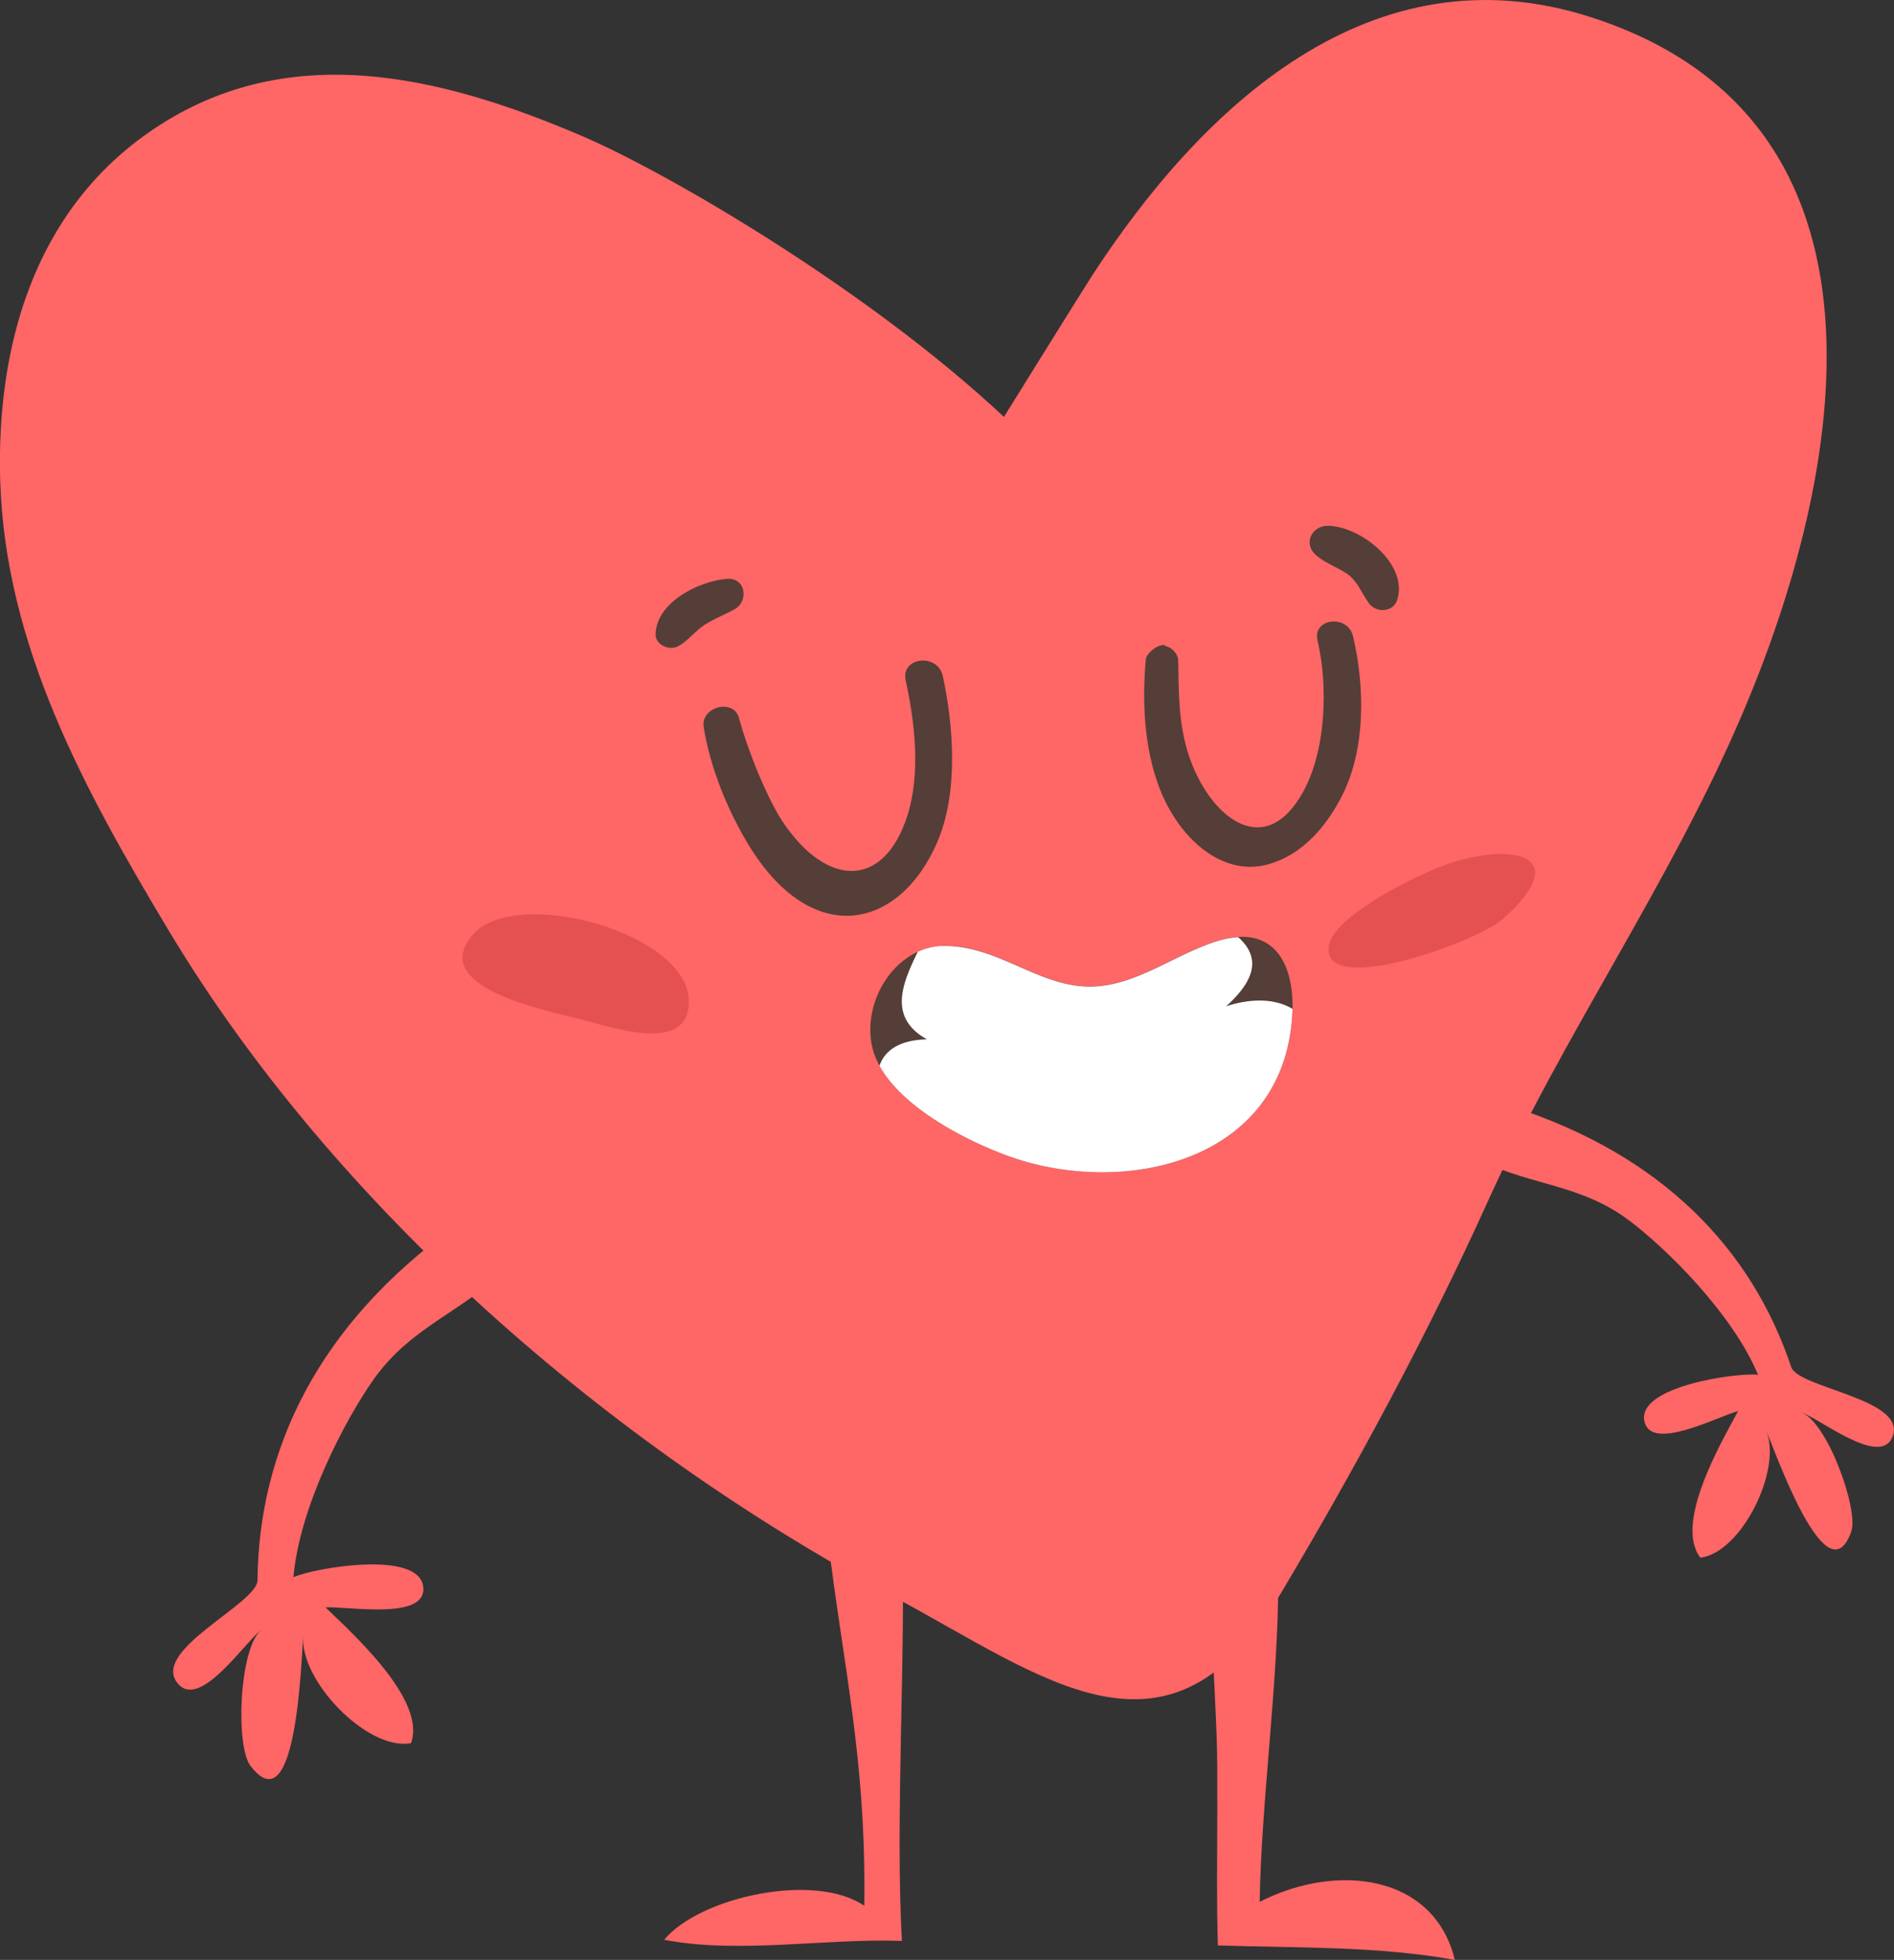 <svg xmlns="http://www.w3.org/2000/svg" width="969.5" height="1002.8" viewBox="0 0 969.5 1002.8">
  <rect x="0" y="0" width="969.5" height="1002.8" fill="#333333" stroke="none"/>
  <title>emoji3_342744402</title>
  <g id="Layer_2" data-name="Layer 2">
    <g id="emoji3_342744402">
      <g>
        <path d="M814.7,8.9C701.8-27.7,615,55,559.1,140.9c-4.1,6.3-45.2,72.4-45.2,72.4C443,147,340,87.5,297.5,69.4,225.3,38.6,145.8,18.9,75.8,68,17.4,108.9-1.9,177.3.1,245.8c2.5,84.6,43.4,158.8,85.7,229.4,85.7,143.3,227.8,265.1,370.7,341.3,78.5,41.9,141.7,95.1,199.1-1.2,38.1-63.9,75.3-132.7,105.9-200.4,38.6-85.4,92.8-162,129.8-248.3C944.3,243.4,978.3,61.8,814.7,8.9Z" fill="#f66"/>
        <path d="M423.5,784.9c8.2,69.3,19.9,114,18.9,190.2-25.4-17.4-84.3-4.5-102.4,17.4,37.7,7.4,83.8-.9,121.7.6-3.6-60.6,2.2-150.6,0-208.8Z" fill="#f66"/>
        <path d="M619.5,819.2c3.9,80.6,3.6,67.3,3.6,107.4,0,22.9-.4,46,.3,68.8,40.9,1.3,81.9.3,121.3,7.4-10.5-43.5-60-50.1-99.9-29.7.8-50.6,9.5-112.4,9.5-163.1Z" fill="#f66"/>
        <path d="M773.9,566.2c77.1,24.8,122.9,73.1,143,133.3,3.7,10.9,60.7,16.4,51.6,36.2-6.7,14.6-37.1-10-46.6-13.1,13.2,4.4,29.7,49.7,25.7,61.1-12.5,35.2-39.3-42.2-43.7-52.2,8.8,19.8-12.3,62.9-33.5,65.5-13.6-17.5,10.7-59,19.3-75-11,3-44.2,20.7-47.9,5.5-4.5-18.2,47.5-25.3,58.1-24.1-13.2-31.6-47.6-65.3-66.6-79.4-24.1-17.8-48.2-17.3-75.3-29.9Z" fill="#f66"/>
        <path d="M479.8,430.8c10.8-25.2,8.4-59,2.8-84.9-2.6-11.9-21.6-9.8-19,2.2,4.7,21.3,7.7,47.4,1,68.8-11.8,37.7-41.1,37.7-64,3.5-7.7-11.6-17.8-36.1-22.3-53-2.8-10.3-19.8-5.7-18.1,4.6,3.3,20.6,12,42.1,22.8,60C415.5,485.7,460.4,475.9,479.8,430.8Z" fill="#543e37"/>
        <path d="M692.6,325.6c-2.6-11.4-20.8-9.4-18.2,2,5.6,23.9,4.3,56.9-7.6,78-20,35.5-48.3,11.7-58.4-19.5-5.2-16-5-31.4-5.3-48.2-.1-3-2.9-6.4-6-7.2-1.3-.5-1.2-1-2.6-.5-3.2.5-7.7,4.3-8,7.3-1.9,21.4-.9,45.1,7,65.7,10.2,26.4,32.1,44.7,54.2,39.4,19.8-4.8,32.1-21.5,39.2-35.3C699.1,383.3,698.7,351.6,692.6,325.6Z" fill="#543e37"/>
        <path d="M517.3,591.9c-20.9-7.4-54.9-24.3-67.1-46.6a46.5,46.5,0,0,1-3-6.9c-6-19.5,4.5-43.1,22.6-51.4a33.5,33.5,0,0,1,14.2-3.1c27.1.2,47.6,20.6,73.6,20.8,23.4.1,43.8-16.6,65.5-23.3a45.5,45.5,0,0,1,10.6-2c20.3-1.3,28.3,15.9,27.9,36.7,0,1.3-.1,2.7-.2,4C656.3,595.1,574.9,612.2,517.3,591.9Z" fill="#543e37"/>
        <path d="M517.3,591.9c-20.9-7.4-54.9-24.3-67.1-46.6,2.6-7.7,10.1-13.2,24.3-13.5-19.9-11.1-12.8-28.3-4.7-44.8a32.6,32.6,0,0,1,11.7-3H484c27.1.2,47.6,20.6,73.6,20.8,23.4.1,43.8-16.6,65.5-23.3a45.5,45.5,0,0,1,10.6-2h.1c9.6,8.6,11.4,19.6-6.2,35.4,11.8-3.9,24.5-4.4,34,1.3,0,1.3-.1,2.7-.2,4C656.3,595.1,574.9,612.2,517.3,591.9Z" fill="#fff"/>
        <path d="M371.9,296.2c-14.3,1.2-36.2,12.1-36.3,28.5,0,5.1,6.4,8,10.7,6.3s8.4-6.8,12.8-10.2,11.2-5.9,16.8-9C383.6,307.5,381.7,295.3,371.9,296.2Z" fill="#543e37"/>
        <path d="M715.2,307c5.8-18.3-18.4-37.5-35.2-38-8.3-.2-13.2,8.9-6.5,14.9,4.7,4.3,11,6.2,16.2,9.8s7.1,9.6,11,14.9S713.2,313.2,715.2,307Z" fill="#543e37"/>
        <path d="M352.6,512.5c.2-35.2-88.7-59.6-110.6-34.2s30.8,37.3,51.9,42.4C312.4,525.2,352.5,540.1,352.6,512.5Z" fill="#e55151"/>
        <path d="M785.5,444.4c-2.6-8.9-21.2-9.7-42.2-3.1-13.9,4.3-61.7,26.9-63.2,43.4-2.2,25.6,75.4-2.8,88.5-14S787.2,450,785.5,444.4Z" fill="#e55151"/>
        <path d="M232.7,627.6c-69.6,50.1-100.2,113.7-100.9,181-.2,12.2-56,36.3-40.4,53.2,11.5,12.6,34.3-22.1,42.8-28.3-11.8,8.7-13.8,59.8-6,70,24,31.4,25.9-55.4,27.1-66.9-2.5,22.8,32.8,59.5,55.1,55.3,8-22.1-30-56.1-43.8-69.5,12-.5,51.3,6.6,50.1-10-1.4-19.8-56.2-10.1-66.5-5.4,3.1-36.2,26.8-81.3,41.4-101.7,18.6-25.9,43-33.2,66.2-54.7Z" fill="#f66"/>
      </g>
    </g>
  </g>
</svg>
